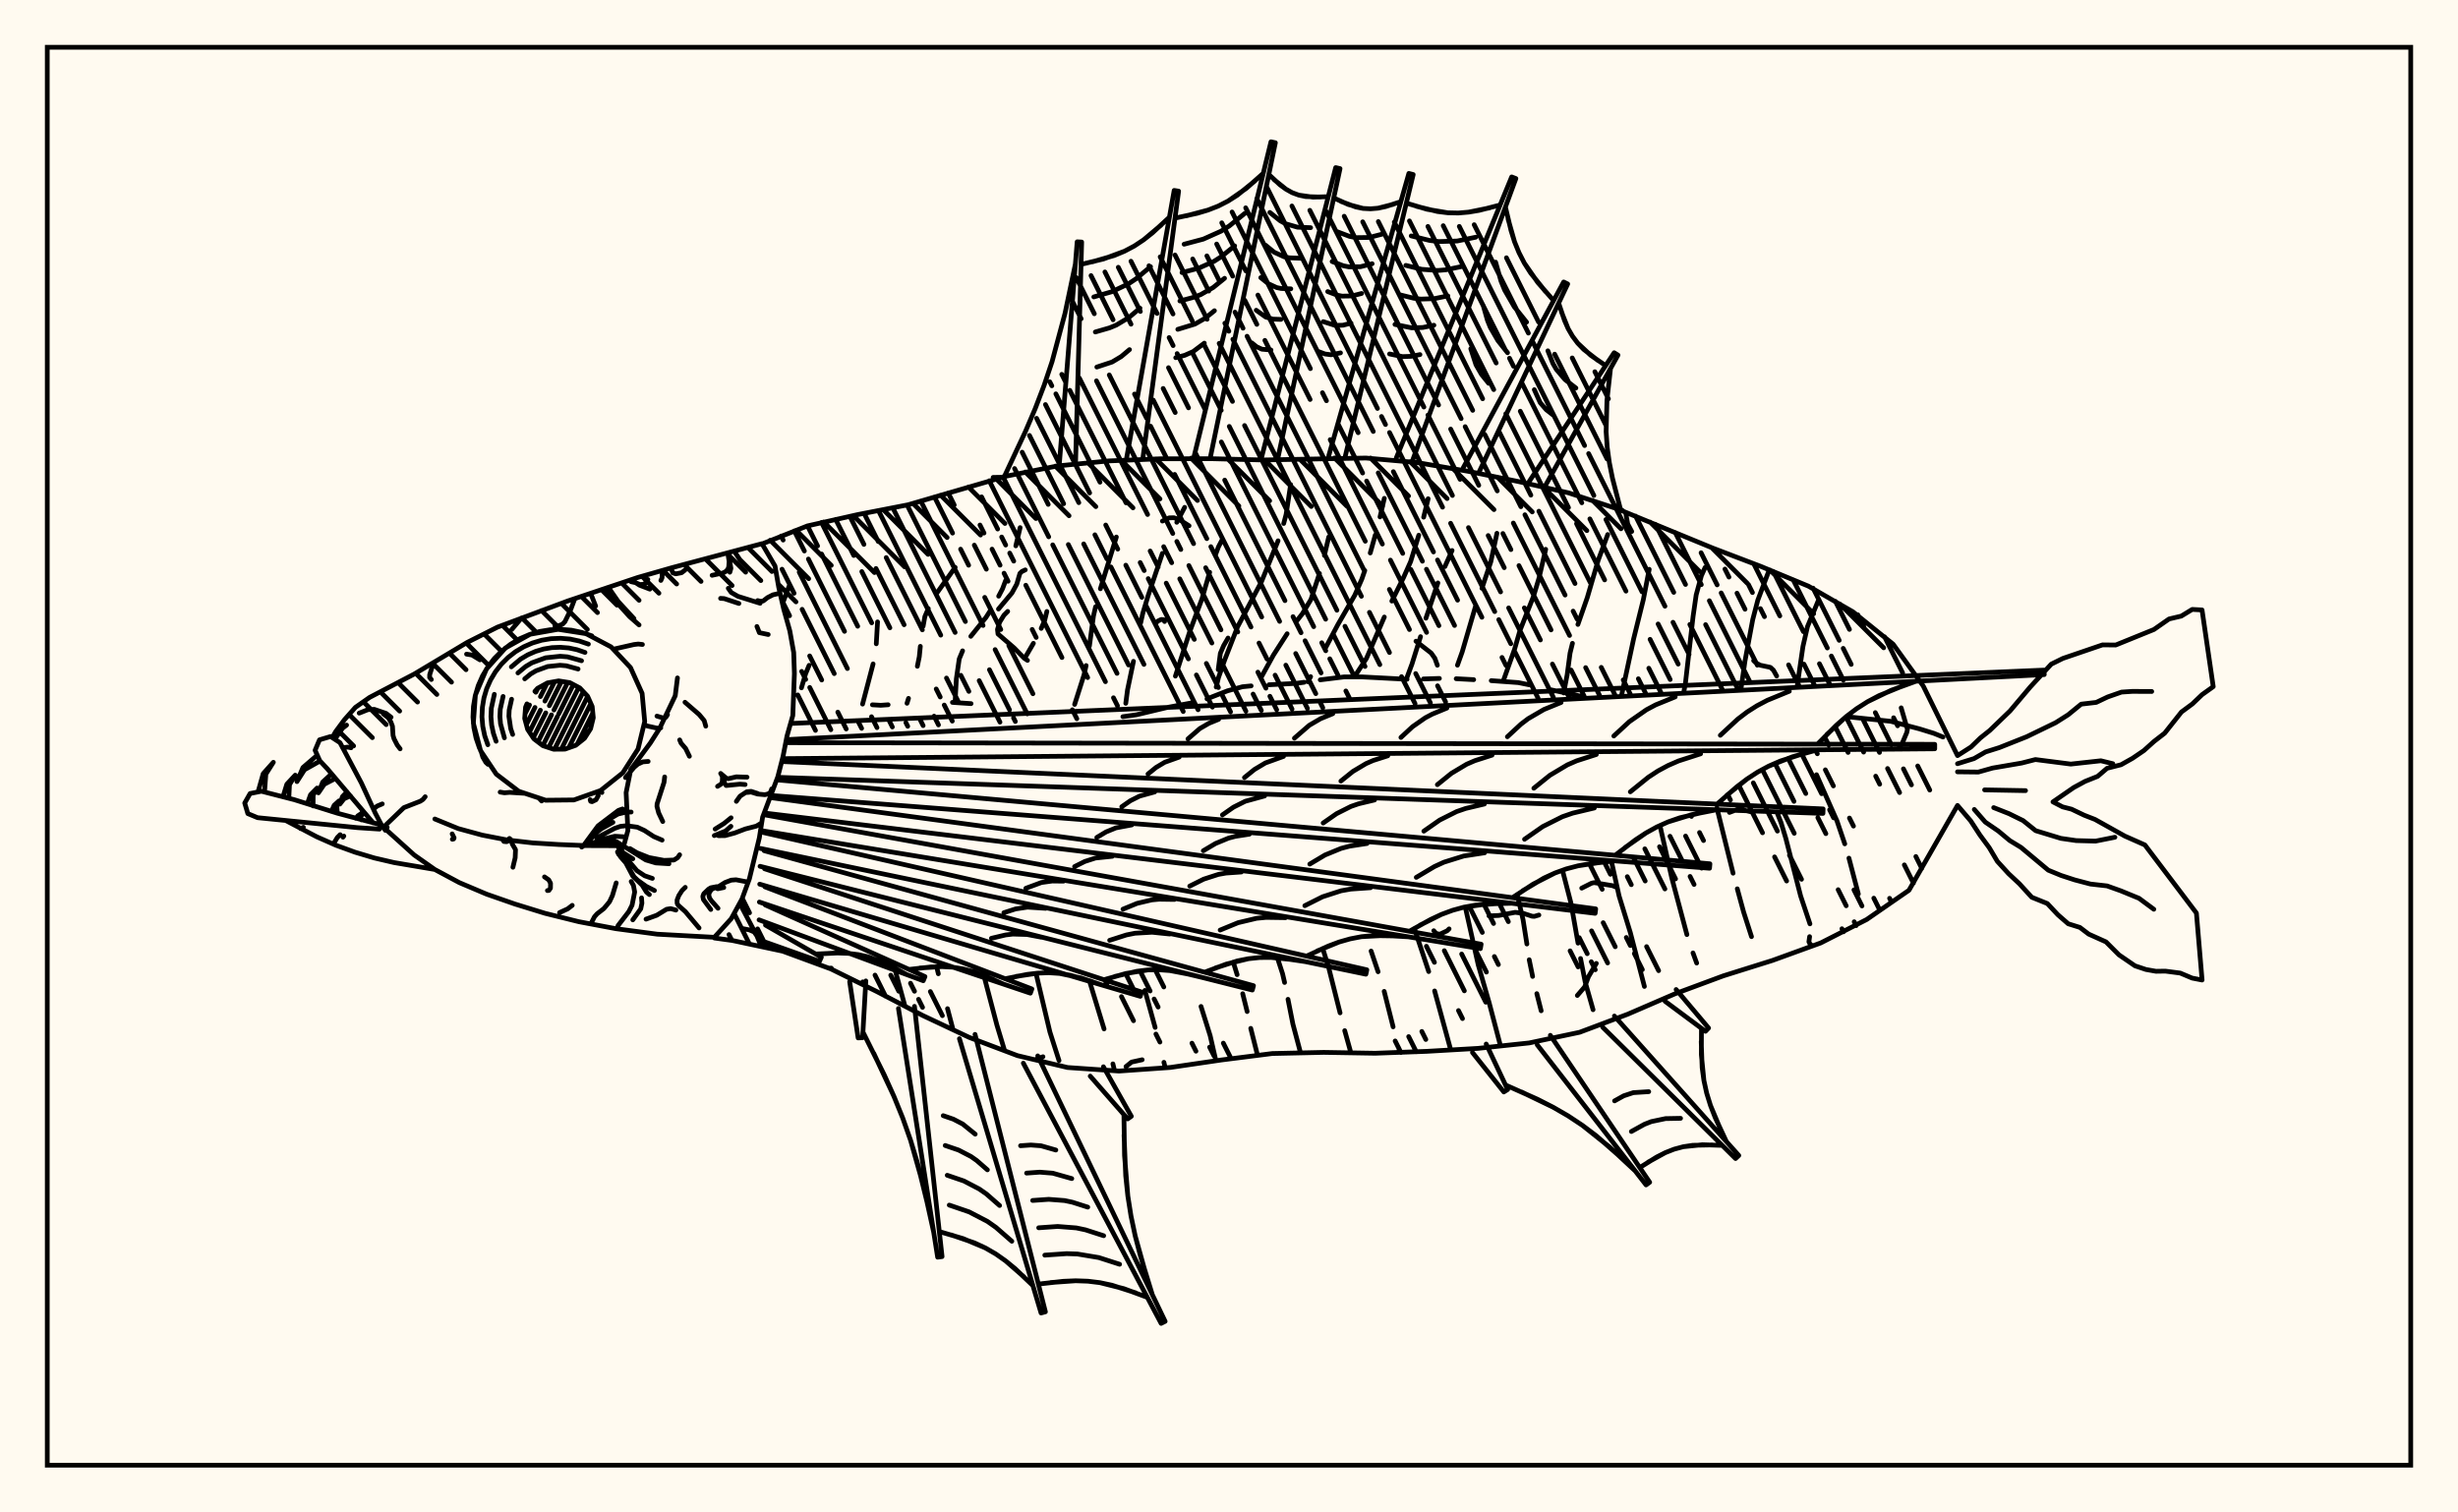 <svg xmlns="http://www.w3.org/2000/svg" width="520" height="320"><rect x="0" y="0" width="520" height="320" fill="floralwhite"/><rect x="10" y="10" width="500" height="300" stroke="black" stroke-width="1" fill="none"/><path stroke="black" stroke-width="1" fill="none" stroke-linecap="round" stroke-linejoin="round" d="
M 161.23 115.08 170.81 111.27 181.43 108.88 192.12 106.8 213.03 100.71 223.71 98.58 234.55 97.52 245.43 97.07 256.32 97.05 267.2 97.32 288.98 96.91 299.83 97.87 310.56 99.71 321.23 101.88 331.85 104.28 342.2 107.68 362.34 115.96 372.52 119.84 382.57 124.01 392.01 129.45 400.49 136.28 406.86 145.12 414.12 159.87 
M 414.12 170.41 403.85 188.36 394.9 194.55 385.19 199.5 374.96 203.21 364.57 206.47 354.36 210.26 344.36 214.58 334.17 218.41 323.51 220.66 312.69 221.81 301.81 222.44 290.93 222.84 280.04 222.66 269.16 222.9 258.35 224.27 247.58 225.85 236.72 226.61 225.85 225.86 215.26 223.35 205.07 219.5 195.22 214.86 185.56 209.82 175.79 205.01 165.58 201.25 154.92 198.98 151.13 198.46 
M 184.56 149.12 186.33 149.22 187.89 149.11 
M 201.49 148.61 205.43 148.87 
M 237.55 151.63 240.42 151.23 246.98 149.67 252.11 148.71 
M 255.34 147.86 259.69 146.16 262.85 145.3 264.68 145.12 
M 268.45 144.88 274.18 144.59 275.91 144.35 
M 279.3 143.84 284.42 143.21 288.17 143.22 297.67 143.72 
M 301.13 143.65 304.51 143.54 
M 308.06 143.6 311.77 143.8 
M 315.48 144.01 321.19 144.42 323.46 144.88 
M 328.17 145.96 334.44 147.3 
M 390.73 151.64 400 152.61 406.1 154.22 409.1 155.15 411.05 155.94 
M 156.48 191.11 160.48 198.71 
M 166.94 124.02 165.57 127.65 
M 171.17 140.77 170.43 142.55 169.55 145.53 
M 189.24 204.78 191.45 212.89 
M 185.65 131.58 185.38 136.21 
M 184.71 140.47 182.48 148.97 
M 198.15 204.55 198.51 206.03 
M 200.45 213.41 201.63 217.88 
M 202.07 120.04 198.08 125.64 
M 196.39 128.76 195.66 130.45 195.29 132.5 
M 194.7 136.75 194.48 138.95 194.07 140.97 
M 192.2 147.76 191.88 148.8 
M 208.13 206.36 210.9 216.89 212.54 222.32 
M 215.81 111.63 214.9 115.49 
M 212.74 122.84 212.09 124.57 211.27 126.14 
M 209.52 129.17 208.59 130.63 205.38 134.63 
M 203.64 137.7 202.93 139.41 202.32 143.63 202.05 148.63 
M 219.17 205.94 222.12 218.37 224.04 224.39 
M 221.47 129.37 221 131.29 220.27 132.96 
M 218.62 136.11 216.85 139.16 
M 230.46 207.48 233.57 217.7 
M 235.44 225.09 235.79 226.54 
M 236.17 113.62 232.79 124.57 
M 231.78 128.36 231.33 130.32 230.47 136.69 
M 229.77 140.81 229.33 142.79 227.34 149.04 
M 242.21 209.55 244.37 217.38 
M 246.23 224.76 246.51 225.92 
M 250.62 107.34 248.95 110.51 
M 245.91 117.08 242.88 126.07 241.76 129.77 241.32 131.75 
M 239.79 139.92 238.53 145.97 238.16 148.81 
M 254.08 212.94 256.01 219.1 257.23 224.43 
M 258.6 114.11 257.77 115.7 257.12 117.45 
M 255.91 121.07 254.28 126.7 251.64 133.79 248.66 143.05 
M 260.9 203.56 261.72 206.22 
M 262.9 210.25 263.84 214.02 
M 264.6 217.58 266.04 223.29 
M 273.04 102.51 272.08 108.85 271.57 110.76 
M 270.38 114.42 266.89 123.03 261.82 132.61 259.06 139.7 257.78 143.35 257.29 145.36 
M 270.24 202.66 271.33 206.01 271.76 207.87 
M 272.48 211.43 273.52 216.68 275.14 222.77 
M 281.1 113.61 280.18 117.52 
M 279.14 121.33 277.34 126.83 275.5 129.89 274.41 131.26 
M 272.3 134.08 269.4 138.6 266.77 143.38 
M 279.83 200.68 281.1 204.77 283.5 214.3 
M 284.48 218.06 285.79 222.76 
M 292.86 105.44 291.95 109.37 
M 290.94 113.21 289.88 117 
M 288.73 120.7 288.1 122.52 286.61 125.93 283 132.21 280.41 137.1 
M 277.27 143.16 276.67 144.24 
M 290.06 201.22 291.54 205.6 
M 292.83 209.75 294.72 217.26 
M 295.89 221.68 296.16 222.65 
M 302.13 105.52 301.18 109.42 
M 300.15 113.23 298.43 118.81 296.92 122.21 294.45 127.17 
M 292.86 130.55 289.07 139.32 286.57 143.15 
M 299.21 196.43 302.25 205.56 
M 303.5 209.66 306.91 222.14 
M 307.19 116.47 305.68 119.87 
M 304.19 123.33 301.66 130.8 
M 300.52 134.7 298.71 140.49 297.5 143.74 
M 309.98 191.89 312.73 204.16 315.02 212.09 317.44 221.3 
M 316.68 112.83 315.38 118.89 313.51 124.47 
M 312.19 128.15 309.33 137.94 308.33 140.74 
M 320.96 189.25 322.21 194.59 323.02 199.73 
M 323.51 203.06 324.23 206.59 
M 325.12 210.23 326.04 213.86 
M 327 116.22 325.59 122.28 324.43 126.14 321.56 133.39 320.42 137.34 317.99 144.16 
M 330.55 184.13 332.35 191.1 333.84 199.55 
M 334.37 202.79 335.35 207.76 337.02 213.63 
M 340.12 113.09 338.09 118.58 335.8 126.42 333.81 132.12 
M 332.66 136.11 332.15 138.19 331.54 142.77 330.8 146.61 
M 340.9 182.22 342.53 189.59 344.89 197.27 347.88 208.71 
M 348.9 120.45 347.65 126.88 345.6 135.17 343.09 146.91 
M 351.17 174.66 353.66 185.7 356.87 197.74 
M 358.16 201.62 358.94 203.76 
M 360.72 120.06 359.93 121.83 358.83 125.88 358.18 130.41 356.57 144.47 356.23 146.33 
M 363.22 170.96 366.64 184.75 
M 367.53 188.05 368.87 192.97 370.54 198.17 
M 374.29 120.57 371.87 126.98 370.8 131.08 369.16 139.84 368.31 145.79 
M 376.01 172.09 376.78 174.03 377.79 177.35 380.93 189.56 382.9 195.47 
M 384.64 127.14 382.38 132.58 381.42 136.78 380.19 145.25 
M 384.29 163.91 388.61 173.66 390.27 178.54 
M 391.15 181.56 393.14 189.15 
M 337.71 203.83 336.04 206.66 335.24 208.81 333.69 210.62 
M 241.63 224.22 239.39 224.71 238.21 225.66 
M 402.2 149.76 403.53 154.32 403.38 155 402.36 157.41 401.79 158.14 
M 325.56 193.6 324.6 193.88 324.12 193.85 322.2 193.23 320.54 193.03 317.08 193.69 315 193.78 
M 303.32 196.92 303.81 197.49 304.59 197.67 306.14 196.94 306.56 196.53 
M 234.15 207.1 233.92 207.75 234.13 208.3 
M 213.18 129.36 212.39 130.16 211.48 131.64 211.02 133.18 211.13 134.13 214.56 137.1 216.7 139.28 217.37 139.72 
M 251.55 111.24 249.44 109.91 248.33 109.54 247.33 109.57 245.91 110.25 
M 299.55 135.66 302.77 138.17 303.55 139.28 304.08 140.75 
M 176.07 205.15 175.86 204.83 175.42 204.84 
M 382.83 198.17 382.68 199.27 382.94 199.76 383.45 200.13 
M 370.43 171.76 368.12 171.22 367.33 171.34 365.87 171.89 
M 375.86 143.03 375.18 141.8 374.54 141.2 372.37 140.74 371.44 140.22 370.99 139.78 
M 220.64 223.58 218.92 224.22 
M 341.99 187.74 341.15 187.39 337.24 186.74 336.71 186.86 334.62 187.91 
M 259.8 134.99 258.87 136.59 258.17 138.23 257.72 141.68 
M 161.54 200.39 160.75 199.54 160.1 197.96 159.54 197.18 158.51 196.74 157.06 196.46 
M 216.9 120.58 216.21 120.9 215.77 121.3 215.1 123.59 214.08 125.46 211.23 128.86 
M 345.2 112.45 344.35 110.86 343.9 108.37 
M 244.46 131.9 244.94 131.41 245.67 131.06 246.2 131.12 246.37 131.5 
M 210.1 101.01 211.81 100.98 
M 224.1 98.25 227.88 51.16 228.83 51.21 227.53 98.15 
M 238.33 96.98 248.4 40.29 249.34 40.44 241.75 97.16 
M 252.6 96.61 268.88 30 269.81 30.2 256 97.04 
M 266.85 96.95 282.57 35.46 283.49 35.67 270.25 97.37 
M 281.1 96.44 298.05 36.69 298.97 36.93 284.51 96.89 
M 295.39 96.88 319.8 37.43 320.69 37.77 298.72 97.73 
M 309.52 99.03 330.8 59.66 331.65 60.08 312.79 100.12 
M 323.54 101.82 341.48 74.63 342.29 75.13 326.73 103.11 
M 341.9 107.09 343.31 108.06 
M 212.47 100.83 216.92 91.33 219 86.46 220.89 81.52 222.57 76.51 225.31 66.28 227.5 55.87 
M 228.7 55.94 233.43 54.8 237.89 53.15 239.97 52.05 241.94 50.74 243.81 49.26 247.39 45.96 
M 248.58 46.15 253.28 45.13 255.55 44.45 257.73 43.6 259.8 42.54 263.66 39.85 267.26 36.66 
M 268.42 36.92 270.79 39.11 272.04 40.02 273.36 40.76 274.76 41.28 277.78 41.71 281 41.61 
M 282.16 41.88 285.25 43.27 288.36 44.1 289.94 44.18 291.53 44.05 293.13 43.71 296.35 42.67 
M 297.51 42.97 301.9 44.28 306.29 45.02 308.5 45.07 310.71 44.88 312.92 44.51 317.36 43.37 
M 318.48 43.81 319.66 48.76 320.41 51.16 321.35 53.46 322.48 55.66 325.32 59.76 328.67 63.59 
M 329.74 64.13 330.98 67.8 331.74 69.53 332.67 71.13 333.77 72.6 336.5 75.15 339.68 77.35 
M 340.71 77.97 339.96 84.67 339.78 91.33 340.01 94.63 340.47 97.92 341.13 101.2 342.81 107.72 
M 231.08 55.4 235.71 54.06 237.89 53.15 239.97 52.05 241.94 50.74 245.62 47.64 
M 231.4 62.82 235.22 61.72 238.73 60.05 240.36 58.97 243.4 56.42 
M 231.72 70.24 234.73 69.37 236.15 68.78 238.78 67.21 241.17 65.2 
M 232.04 77.66 235.28 76.59 237.2 75.44 238.95 73.97 
M 250.95 45.67 255.55 44.45 257.73 43.6 259.8 42.54 261.77 41.29 265.47 38.29 
M 250.5 51.67 254.57 50.59 258.32 48.91 260.07 47.8 263.34 45.15 
M 250.06 57.67 253.59 56.74 256.85 55.28 258.36 54.31 261.2 52.02 
M 249.61 63.68 252.61 62.88 254.02 62.33 256.65 60.83 259.06 58.88 
M 249.17 69.68 252.79 68.57 254.95 67.34 256.92 65.74 
M 248.73 75.68 250.64 75.17 252.42 74.38 254.78 72.6 
M 269.59 38.05 272.04 40.02 273.36 40.76 274.76 41.28 276.23 41.59 279.37 41.69 
M 268.64 44.95 270.8 46.69 271.96 47.34 274.5 48.07 277.27 48.17 
M 267.68 51.84 269.55 53.36 271.64 54.32 272.77 54.55 275.18 54.64 
M 266.72 58.74 268.31 60.02 270.08 60.84 271.04 61.04 273.08 61.11 
M 265.76 65.64 267.77 67.08 269.3 67.52 270.98 67.58 
M 264.81 72.53 265.83 73.36 266.96 73.88 268.88 74.05 
M 283.7 42.62 286.8 43.78 288.36 44.1 289.94 44.18 291.53 44.05 294.74 43.23 
M 282.76 48.97 285.5 50.01 286.88 50.28 289.68 50.24 292.51 49.51 
M 281.82 55.33 284.19 56.23 285.39 56.47 287.82 56.43 290.28 55.8 
M 280.88 61.69 282.89 62.45 283.91 62.65 285.97 62.62 288.05 62.09 
M 279.94 68.05 282.42 68.84 284.11 68.81 285.82 68.37 
M 278.99 74.4 280.29 74.89 281.59 75.06 283.59 74.66 
M 299.7 43.66 304.09 44.75 306.29 45.02 308.5 45.07 310.71 44.88 315.14 43.98 
M 298.55 49.91 302.43 50.87 304.38 51.11 308.28 50.99 312.19 50.19 
M 297.41 56.15 300.77 56.98 304.15 57.23 305.85 57.09 309.24 56.39 
M 296.26 62.4 299.11 63.1 300.55 63.28 303.42 63.19 306.3 62.6 
M 295.11 68.64 298.63 69.36 300.98 69.29 303.35 68.81 
M 293.97 74.89 296.71 75.45 298.55 75.39 300.4 75.02 
M 319.03 46.3 320.41 51.16 321.35 53.46 322.48 55.66 323.81 57.75 326.96 61.69 
M 316.4 55.46 317.54 59.47 318.31 61.37 320.35 64.91 322.95 68.16 
M 313.78 64.62 314.68 67.78 315.28 69.27 316.89 72.06 318.93 74.63 
M 311.15 73.78 312.25 77.18 313.42 79.22 314.92 81.09 
M 330.33 65.99 331.74 69.53 332.67 71.13 333.77 72.6 335.05 73.93 338.06 76.27 
M 327.46 74.22 328.54 76.93 329.25 78.16 331.08 80.31 333.39 82.1 
M 324.59 82.45 325.83 85.19 327.11 86.68 328.71 87.93 
M 167.24 153.07 432.43 141.78 432.47 142.73 166.34 156.49 
M 166.22 157.14 409.3 157.48 409.3 158.43 165.53 160.51 
M 165.38 161.12 385.69 171.15 385.65 172.1 164.51 164.46 
M 164.31 165 361.74 182.76 361.66 183.7 163.08 168.3 
M 162.91 168.74 337.58 192.3 337.46 193.24 161.66 172.01 
M 161.53 172.36 313.34 199.77 313.18 200.71 160.94 175.72 
M 161.59 176.17 289.16 205.19 288.96 206.12 160.87 179.51 
M 161.66 179.99 265.18 208.55 264.93 209.47 160.79 183.29 
M 161.74 183.81 241.51 209.89 241.23 210.8 160.72 187.07 
M 161.81 187.63 218.3 209.24 217.98 210.13 160.65 190.85 
M 161.88 191.46 195.68 206.62 195.32 207.5 160.58 194.62 
M 161.94 195.73 173.76 202.53 173.36 203.39 160.51 198.83 
M 405.36 144.13 400.06 146.06 395.08 148.47 392.76 149.95 390.56 151.62 388.47 153.46 384.49 157.45 
M 384.49 158.65 379.19 160.12 374.16 162.1 371.8 163.38 369.55 164.85 367.39 166.5 363.25 170.13 
M 363.2 171.32 357.93 172.35 352.88 173.9 350.49 174.97 348.2 176.24 345.98 177.7 341.7 180.95 
M 341.6 182.15 336.38 182.73 333.83 183.19 331.35 183.84 328.95 184.71 324.36 187.05 319.96 189.92 
M 319.81 191.11 314.68 191.25 309.7 191.94 307.29 192.6 304.94 193.47 302.65 194.54 298.16 197.03 
M 297.96 198.21 292.94 197.92 288.03 198.18 285.64 198.64 283.28 199.31 280.97 200.18 276.41 202.29 
M 276.15 203.46 271.28 202.74 268.87 202.57 266.48 202.59 264.11 202.84 259.44 203.98 254.83 205.7 
M 254.52 206.85 249.83 205.73 247.49 205.35 245.16 205.18 242.82 205.22 238.17 205.97 233.54 207.29 
M 233.18 208.43 228.7 206.91 224.18 205.96 221.9 205.81 219.6 205.89 217.3 206.16 212.65 207.08 
M 212.25 208.2 208 206.31 203.67 204.98 201.45 204.63 199.2 204.51 196.92 204.59 192.3 205.11 
M 191.84 206.21 187.83 204.05 183.69 202.45 181.55 201.97 179.36 201.7 177.13 201.63 172.58 201.85 
M 402.69 145.06 397.51 147.18 395.08 148.47 392.76 149.95 390.56 151.62 386.46 155.42 
M 378.54 146.25 373.89 148.16 371.69 149.32 369.6 150.65 367.63 152.15 363.94 155.57 
M 354.4 147.44 350.26 149.13 348.31 150.17 344.69 152.69 341.41 155.72 
M 330.25 148.63 326.63 150.11 323.3 152.05 321.76 153.22 318.89 155.88 
M 306.1 149.81 303 151.09 301.54 151.86 298.83 153.75 296.37 156.03 
M 281.96 151 279.37 152.06 276.99 153.45 273.84 156.18 
M 257.81 152.19 255.74 153.04 253.84 154.14 251.32 156.33 
M 381.82 159.35 376.63 161.02 374.16 162.1 371.8 163.38 369.55 164.85 365.3 168.28 
M 359.77 159.49 355.09 161 352.87 161.97 350.75 163.11 348.72 164.44 344.9 167.53 
M 337.71 159.63 333.55 160.97 331.58 161.83 327.89 164.03 324.49 166.77 
M 315.65 159.77 312.01 160.94 310.28 161.69 307.05 163.62 304.08 166.02 
M 293.59 159.91 290.47 160.91 288.99 161.56 286.22 163.21 283.67 165.26 
M 271.53 160.04 267.7 161.42 265.39 162.8 263.27 164.51 
M 249.47 160.18 246.4 161.28 244.56 162.38 242.86 163.76 
M 360.55 171.8 355.36 173.03 352.88 173.9 350.49 174.97 348.2 176.24 343.83 179.29 
M 337.29 170.95 332.71 172.04 330.52 172.8 326.38 174.88 322.52 177.57 
M 314.04 170.11 310.07 171.05 308.16 171.71 304.57 173.51 301.22 175.85 
M 290.79 169.26 287.42 170.06 285.8 170.62 282.76 172.15 279.92 174.13 
M 267.53 168.41 263.44 169.53 260.95 170.78 258.61 172.41 
M 244.28 167.56 241.08 168.44 239.13 169.42 237.31 170.69 
M 338.98 182.4 333.83 183.19 331.35 183.84 328.95 184.71 326.62 185.78 322.15 188.45 
M 314.09 180.43 309.67 181.11 305.47 182.42 303.47 183.34 299.62 185.63 
M 289.21 178.46 285.5 179.03 283.72 179.5 280.31 180.9 277.09 182.82 
M 264.32 176.49 261.34 176.95 259.9 177.33 257.16 178.46 254.56 180 
M 239.44 174.53 236.08 175.16 234 176.01 232.03 177.19 
M 317.24 191.14 312.16 191.5 309.7 191.94 307.29 192.6 304.94 193.47 300.39 195.75 
M 289.93 187.82 285.75 188.11 283.71 188.47 279.79 189.74 276.04 191.62 
M 262.63 184.49 259.34 184.72 257.73 185.01 254.64 186.01 251.69 187.48 
M 235.33 181.17 231.75 181.54 229.49 182.27 227.33 183.35 
M 295.44 198.03 290.47 197.95 288.03 198.18 285.64 198.64 283.28 199.31 278.68 201.19 
M 271.95 194.16 267.85 194.1 265.84 194.29 261.92 195.22 258.13 196.78 
M 248.47 190.3 245.23 190.25 243.65 190.4 240.56 191.13 237.57 192.36 
M 224.98 186.43 222.62 186.4 220.32 186.72 217.02 187.94 
M 273.71 203.06 268.87 202.57 266.48 202.59 264.11 202.84 261.76 203.31 257.13 204.8 
M 247.47 197.62 243.75 197.24 240.1 197.45 238.3 197.81 234.75 198.95 
M 221.22 192.18 217.36 191.93 214.85 192.31 212.37 193.11 
M 252.18 206.25 247.49 205.35 245.16 205.18 242.82 205.22 240.5 205.5 235.85 206.59 
M 220.34 198.3 217.3 197.72 214.27 197.63 212.75 197.81 209.74 198.52 
M 230.94 207.63 226.45 206.34 224.18 205.96 221.9 205.81 219.6 205.89 214.98 206.58 
M 210.13 207.22 205.85 205.55 203.67 204.98 201.45 204.63 199.2 204.51 194.61 204.81 
M 233.43 225.7 239.34 236.18 238.57 236.73 230.64 227.68 
M 219.54 223.4 246.49 279.57 245.64 280 216.49 224.94 
M 206.27 218.85 221.16 277.55 220.24 277.8 202.97 219.76 
M 193.46 212.92 199.3 265.87 198.36 265.99 190.07 213.37 
M 183.17 207.54 182.49 219.55 181.54 219.6 179.75 207.7 
M 237.77 235.83 237.9 244.49 238.6 253.06 239.27 257.3 240.16 261.5 241.25 265.67 243.79 273.95 
M 242.72 274.49 237.75 272.65 232.7 271.38 230.14 271.07 227.55 270.98 224.94 271.09 219.67 271.68 
M 218.51 272 214.73 268.4 212.74 266.77 210.65 265.3 208.45 264.03 203.73 262.05 198.72 260.57 
M 197.53 260.73 195.36 250.91 192.64 241.27 190.98 236.56 189.1 231.93 187.04 227.36 182.56 218.35 
M 237.8 240.16 238.15 248.79 238.6 253.06 239.27 257.3 240.16 261.5 242.48 269.82 
M 240.24 273.53 235.24 271.92 232.7 271.38 230.14 271.07 227.55 270.98 222.31 271.35 
M 236.86 267.49 232.45 266.07 227.94 265.32 225.66 265.24 221.03 265.56 
M 233.49 261.45 229.65 260.21 227.71 259.8 223.76 259.49 219.74 259.77 
M 230.12 255.4 226.86 254.36 225.22 254.01 221.87 253.75 218.46 253.99 
M 226.74 249.36 222.72 248.22 219.97 248 217.18 248.2 
M 223.37 243.32 220.23 242.42 218.08 242.26 215.9 242.41 
M 216.64 270.17 212.74 266.77 210.65 265.3 208.45 264.03 206.14 262.96 201.24 261.28 
M 214.06 262.62 210.7 259.69 208.91 258.43 205.03 256.41 200.82 254.97 
M 211.47 255.06 208.67 252.61 207.16 251.56 203.92 249.87 200.39 248.66 
M 208.89 247.51 206.63 245.54 205.42 244.69 202.8 243.33 199.96 242.36 
M 206.31 239.96 203.67 237.82 201.69 236.79 199.54 236.05 
M 196.48 255.81 194.09 246.06 192.64 241.27 190.98 236.56 189.1 231.93 184.84 222.84 
M 354.59 209.36 361.46 217.51 360.8 218.2 352.25 211.85 
M 341.53 214.97 367.85 244.47 367.16 245.12 339.06 217.33 
M 327.98 219.05 349 250.14 348.23 250.7 325.21 221.06 
M 314.41 220.89 318.95 230.52 318.14 231.03 311.51 222.69 
M 359.95 217.56 359.93 223.15 360.47 228.61 361.05 231.27 361.86 233.89 362.86 236.46 365.22 241.52 
M 364.35 242.34 360.16 242.2 356.11 242.62 354.17 243.14 352.29 243.88 350.46 244.81 346.9 247.03 
M 345.93 247.74 340.51 242.68 334.77 238.1 331.72 236.08 328.55 234.25 325.27 232.58 318.5 229.56 
M 359.9 220.37 360.1 225.9 360.47 228.61 361.05 231.27 361.86 233.89 364 239 
M 362.25 242.24 358.11 242.32 356.11 242.62 354.17 243.14 352.29 243.88 348.67 245.88 
M 355.53 236.61 352.35 236.67 349.34 237.3 347.89 237.87 345.12 239.4 
M 348.8 230.97 345.53 231.18 343.5 231.85 341.57 232.92 
M 343.24 245.17 337.7 240.31 334.77 238.1 331.72 236.08 328.55 234.25 321.9 231.04 
M 414.12 159.87 416.97 158.05 418.96 156.13 420.93 154.56 425.23 150.42 429.49 145.37 433.95 140.52 436.42 139.3 444.8 136.44 447.59 136.47 455.67 133.19 458.87 130.96 461.46 130.35 463.77 128.94 465.85 129.05 468.22 145.28 465.87 146.96 463.81 148.93 461.5 150.64 457.94 155.13 455.67 156.89 453.55 158.8 451.16 160.43 448.72 161.8 445.76 162.55 443.76 164.26 441.11 165.32 438.7 166.63 434.31 169.66 436.36 170.72 438.24 171.2 440.92 172.48 443.2 173.37 449.53 176.9 453.76 178.77 464.66 193.18 465.86 207.35 463.75 206.94 461.24 205.88 458.09 205.47 456.1 205.5 453.97 205.12 451.67 204.35 448.27 202.02 445.53 199.28 441.86 197.63 440.01 196.22 437.54 195.45 435.34 193.53 433.13 191.17 429.83 189.84 427.21 186.98 424.92 184.84 422.54 182.23 420.82 179.33 418.86 176.67 416.91 173.68 414.12 170.41 
M 414.12 161.58 417.61 160.5 420.06 159.09 422.98 158.17 428.77 155.87 434.89 152.9 437.54 151.22 440.28 148.98 443.47 148.61 445.88 147.46 448.82 146.43 451.12 146.28 455.21 146.3 
M 414.12 163.3 418.52 163.35 421.54 162.5 427.71 161.44 430.6 160.7 438.08 161.66 444.45 160.96 446.98 161.58 
M 419.85 167.12 428.51 167.28 
M 421.77 170.87 425.03 172.16 428 173.62 430.65 175.75 435.99 177.38 439.22 177.85 443.32 177.96 447.42 177.14 
M 417.67 171.26 419.99 173.93 422.76 175.83 425.17 177.84 427.55 179.29 433.32 184.11 436.04 185.23 438.89 186.16 442.24 187.04 445.76 187.44 448.67 188.48 452.52 190.06 455.65 192.38 
M 70.29 156.06 70.99 154.82 72.86 152.29 75.19 149.66 78.2 147.55 87.66 142.6 98.8 135.94 105.24 132.69 120.14 127.14 134.89 122.19 142.12 120.12 161.2 115.03 163.95 119.74 164.75 124.29 165.8 128.88 167.09 133.49 167.91 138.05 168.06 142.52 167.72 151.39 166.5 155.7 165.65 160.05 164.54 164.37 161.33 172.9 160.64 177.27 158.54 185.93 156.98 190.19 154.7 194.37 151.13 198.31 139.03 197.65 130.25 196.48 122.46 195.01 115.32 193.24 108.93 191.27 102.96 189.19 97.17 186.74 91.98 183.96 87.63 180.9 80.76 174.7 
M 143.32 143.43 142.85 147.2 139.56 154.09 137.59 157.19 133.44 162.82 132.46 167.69 132.83 175.72 131.96 178.94 123.98 178.91 118.2 178.68 112.7 178.34 107.25 177.71 102.01 176.69 96.95 175.31 91.99 173.28 
M 78.95 174.11 69.27 162.68 67.65 160.95 66.66 158.74 67.59 156.53 69.94 155.83 71.93 157.13 76.44 165.64 79.38 172.01 80.78 174.68 
M 80.29 175.42 75.63 175.11 54.49 173 52.43 172.14 51.77 169.9 52.91 167.89 55.31 167.41 62.23 169.19 71.39 172.06 80.47 174.48 
M 101.66 158.81 100.14 153.02 100.57 147.05 102.92 141.54 106.93 137.09 112.17 134.19 118.07 133.15 123.98 134.07 129.28 136.87 133.38 141.23 135.84 146.69 136.39 152.66 134.98 158.48 131.75 163.52 127.07 167.25 121.42 169.25 115.43 169.31 109.75 167.42 104.99 163.79 101.66 158.81 
M 101.44 158.3 100.71 156.16 100.25 153.96 100.06 151.71 100.16 149.46 100.53 147.23 101.17 145.07 102.08 143.01 103.23 141.07 104.61 139.29 106.21 137.7 107.99 136.32 109.92 135.16 111.99 134.26 114.15 133.61 116.37 133.24 118.63 133.15 120.87 133.33 123.08 133.8 125.21 134.53 
M 103.2 157.57 102.54 155.66 102.13 153.68 101.96 151.67 102.05 149.65 102.38 147.66 102.95 145.73 103.77 143.88 104.8 142.15 106.04 140.55 107.47 139.12 109.06 137.88 110.79 136.85 112.64 136.04 114.58 135.46 116.57 135.13 118.59 135.05 120.6 135.21 122.57 135.63 124.48 136.28 
M 104.95 156.84 104.38 155.16 104.01 153.41 103.86 151.63 103.94 149.85 104.58 146.9 
M 108.18 141.09 110.13 139.45 111.66 138.54 113.3 137.82 115.01 137.31 116.76 137.02 118.55 136.95 120.32 137.09 122.07 137.46 123.76 138.04 
M 106.71 156.11 105.89 153.14 105.76 151.59 105.83 150.05 106.43 147.35 
M 109.57 142.38 111.2 141.02 112.53 140.23 115.43 139.17 118.51 138.85 120.05 138.97 123.03 139.8 
M 108.46 155.39 108.04 154.15 107.66 151.55 107.72 150.24 108.23 147.94 
M 111.01 143.63 112.27 142.59 113.4 141.92 115.86 141.02 118.47 140.75 119.78 140.86 122.3 141.55 
M 111.62 154.32 111 152.01 111.18 149.62 111.48 148.92 
M 113.16 146.27 113.72 145.64 115.82 144.48 118.18 144.06 120.54 144.43 122.66 145.55 124.3 147.29 125.28 149.48 125.51 151.86 124.94 154.19 123.65 156.21 121.78 157.7 119.52 158.5 117.12 158.52 114.85 157.77 112.95 156.32 111.62 154.32 
M 113.8 145.6 113.36 146.46 
M 112.02 149.16 111.07 151.04 
M 115.77 144.5 114.33 147.38 
M 113.18 149.68 111.35 153.33 
M 117.34 144.21 115.28 148.33 
M 114.32 150.26 112 154.9 
M 118.79 144.16 116.22 149.31 
M 115.46 150.83 112.81 156.12 
M 120.11 144.36 117.19 150.22 
M 116.67 151.25 113.81 156.97 
M 121.3 144.83 118.19 151.06 
M 117.93 151.59 114.84 157.76 
M 122.43 145.43 119.19 151.91 
M 119.18 151.92 116.06 158.17 
M 123.4 146.34 117.31 158.52 
M 124.32 147.35 118.74 158.51 
M 125 148.84 120.31 158.22 
M 125.41 150.87 122.14 157.41 
M 71.34 154.35 74.81 157.82 
M 73.86 151.17 78.77 156.07 
M 76.87 148.48 81.7 153.31 
M 80.48 146.38 84.55 150.45 
M 84.22 144.43 88.33 148.54 
M 87.93 142.44 92.42 146.93 
M 91.52 140.33 95.52 144.33 
M 95.08 138.19 98.59 141.7 
M 98.63 136.04 103.44 140.85 
M 102.41 134.12 106.2 137.91 
M 106.28 132.29 109.6 135.61 
M 110.41 130.72 113.62 133.93 
M 114.57 129.18 117.9 132.51 
M 118.74 127.65 124.26 133.17 
M 122.98 126.19 126.4 129.61 
M 127.24 124.75 130.53 128.04 
M 131.51 123.32 135.2 127.01 
M 135.82 121.93 139.4 125.51 
M 140.25 120.66 143.15 123.56 
M 144.75 119.46 148.31 123.02 
M 149.29 118.3 154.88 123.89 
M 153.72 117.03 157.75 121.06 
M 158.21 115.82 163.31 120.92 
M 124.98 195.48 125.77 193.96 126.32 193.34 127.75 192.23 128.94 190.8 129.56 189.48 130.36 186.8 
M 135.2 132.22 133.21 130.48 131.22 128.29 128.39 124.36 
M 140.21 173.82 139.34 171.98 138.98 170.62 139.01 170.07 140.48 165.52 140.61 164.38 
M 154.63 174.83 153.5 175.82 151.11 176.79 
M 91.25 143.77 90.89 143.34 90.9 142.75 91.54 140.76 91.91 140.09 
M 133.87 194.62 135.55 192.29 135.8 191.09 135.72 189.97 
M 142.99 192.55 141.87 192.24 141.01 192.38 138.93 193.65 136.67 194.47 
M 84.65 158.44 84.03 157.62 83.35 156.29 83.15 155.6 83.03 153.67 82.7 152.78 82.16 151.88 81.08 151.03 
M 133.52 171.81 132.49 171.81 130.72 172.24 127.89 173.92 126.88 174.65 126.03 175.53 123.74 178.66 
M 130.59 196.52 130.73 195.86 133.02 192.88 133.72 191.51 134.27 188.73 134.01 187.34 133.53 186.5 
M 137.48 124.65 135.29 123.81 134.49 123.29 133.49 123.07 
M 144.91 148.58 147.89 151.16 148.97 152.45 149.31 153.64 
M 151.9 192.17 150.5 190.58 150.12 190.03 149.95 189.42 150.04 188.89 150.5 188.19 151.58 187.65 
M 140.07 177.75 138.3 176.99 136.35 175.72 134.82 175.01 132.56 174.7 131.24 174.84 130.02 175.27 126.22 177.29 
M 108.26 133.19 110.34 130.75 
M 163.26 166.91 162.98 167.67 162.49 167.98 161.81 168.14 160.26 168 158.89 167.58 158.03 167.67 
M 161.14 174.11 159.99 174.79 157.67 175.39 155.43 176.24 153.37 176.8 151.98 176.81 
M 133.88 181.7 131.76 180.37 131.14 178.99 130.51 178.38 129.68 178.2 128.51 178.66 127.9 178.7 
M 118.37 193.09 120.09 192.3 121.06 191.55 
M 158.28 186.63 155.71 186.14 154.68 186.22 153.38 186.72 151.79 187.72 
M 154.4 121.07 154.63 120.25 154.05 116.94 
M 82.73 151.75 81.67 150.93 79.18 150.08 77.85 150.14 75.99 150.88 
M 143.79 156.55 144.08 157.24 145.05 158.36 145.85 160.01 
M 165.03 125.51 163.52 125.85 162.37 126.44 161.46 127.15 160.93 127.23 160.28 127.07 
M 150.37 192.43 148.81 190.32 148.68 189.65 148.89 189.09 149.91 188.11 150.38 187.83 151.64 187.59 
M 73.32 153.41 72.46 154.08 70.83 156.41 
M 129.84 177.49 127.34 178.24 125.47 178.41 124.14 178.77 
M 129.67 173.99 127.27 175.32 126.31 176.06 123.9 178.68 123.06 179.22 
M 114.59 169.47 113.99 168.83 
M 111.06 167.85 107.8 167.65 106.72 167.74 105.81 167.59 
M 98.7 138.4 99.86 138.59 101.54 139.61 
M 128.02 125.4 127.46 124.67 
M 81.12 175.03 85.44 170.88 88.92 169.52 89.49 169.14 89.95 168.57 
M 134.12 130.88 130.79 127.27 128.69 124.26 
M 127.15 167.18 127.34 167.68 
M 162.52 134.25 160.65 133.86 160.13 132.55 
M 79.01 171.19 79.8 170.54 80.87 170.09 
M 140.12 120.69 140.06 122.25 139.81 122.81 
M 136.25 153.25 136.92 153.6 138.99 154.06 139.79 154 
M 151.8 166.37 152.56 165.9 152.8 165.41 152.84 164.33 152.54 163.76 
M 138.01 185.85 136.38 185.29 134.74 184.21 133.38 182.6 131.33 180.76 131.07 180.28 130.78 178.99 130.34 178.51 
M 141.21 151.21 140.87 151.75 140.4 151.94 138.98 151.51 
M 154.66 173.02 153.19 174.21 151.29 175.41 
M 135.91 136.36 135.03 136.26 134.11 136.37 129.74 137.36 
M 153.12 187.78 151.84 188.04 151.52 187.89 151.64 187.65 
M 95.66 176.43 96.07 177.27 95.97 177.5 95.69 177.57 
M 126.32 167.51 126.57 168.33 126.09 169.21 125.25 169.62 124.95 169.54 124.85 169.19 
M 126.01 128.23 124.95 125.52 
M 137.38 189.27 136.75 188.73 135.85 187.28 133.88 185.38 132.39 182.56 131.22 181.22 
M 138.45 188.41 136.72 187.54 134.89 186.23 134.14 185.51 132.04 181.95 130.88 180.76 130.63 180.24 
M 141.52 182.75 138.75 182.58 136.63 181.95 130.4 178.07 
M 142.05 120.46 142.34 121.21 142.97 121.41 144.18 121.18 144.9 120.63 
M 156.32 127.68 153.2 126.65 152.44 126.6 
M 131.7 171.15 130.83 171.46 126.52 174.73 123.53 178.79 
M 117.4 132.46 118.3 132.35 118.99 132.07 119.5 131.55 120.66 129.18 121.61 126.65 
M 160.81 127.64 156.11 126.17 154.69 125.35 154.07 124.47 
M 150.65 121.72 152.97 121.22 153.55 120.91 153.98 120.44 154.17 119.92 154.25 118.78 153.96 116.97 
M 101.79 159 102.14 160.18 102.78 161.29 103.24 161.72 
M 115.19 185.53 116.08 186.15 116.47 186.87 116.45 187.92 116.12 188.39 115.81 188.42 
M 108.51 183.49 108.99 181.48 109.06 179.76 108.39 178.62 108.07 177.64 107.78 177.39 
M 132.32 164.52 134.15 162.34 134.94 161.67 136 161.19 137.12 161.1 
M 74.27 158.21 73.55 158.07 72.48 158.21 
M 158.04 164.43 155.76 164.36 154.1 164.75 153.71 164.7 152.46 163.64 
M 106.39 177.71 106.59 178.03 107.19 178.09 107.65 177.86 107.57 177.55 
M 160.96 122.84 156.51 118.39 155.31 116.6 
M 160.28 167.88 158.9 167.43 157.98 167.52 156.56 168.45 155.78 169.55 
M 132.23 177.06 130.08 176.93 128.36 177.35 124.26 178.73 
M 137.06 122.6 136.73 123.28 136.07 123.65 135.35 123.66 134.3 123.21 
M 143.78 180.85 143.36 181.47 142.58 181.96 140.48 182.04 137.3 181.44 134.74 180.42 133.27 179.54 
M 157.63 165.99 156.52 165.91 153.62 166.2 153.33 165.79 152.95 164.3 
M 147.89 196.33 145 192.89 143.45 191.5 143.25 191.13 143.24 190.42 143.61 189.47 144.29 188.41 144.97 187.74 
M 80.67 174.46 81.52 175.68 
M 76.69 171.5 76.44 172.52 77.13 172.02 
M 73.41 167.53 72.45 168.53 71.9 170.13 72.78 169 74.15 168.39 
M 70.14 163.74 68.27 165.46 67.36 167.75 68.6 165.93 70.95 164.71 
M 67.12 159.78 64.09 162.39 62.82 165.37 64.42 162.86 67.71 161.01 
M 80.41 174.8 81.91 175.06 
M 75.3 173.15 75.69 172.62 76.35 172.18 76.25 172.72 76.48 173.48 
M 70.11 171.68 70.69 170.39 71.72 169.45 71.25 170.48 71.36 172.05 
M 65.01 170.07 65.69 168.15 67.09 166.73 66.25 168.25 66.23 170.52 
M 59.87 168.55 60.68 165.92 62.46 164 61.24 166.02 61.1 168.88 
M 54.59 167.55 55.68 163.69 57.83 161.28 56.24 163.79 55.96 167.58 
M 60.51 173.63 67.02 177.05 71.08 178.84 75.12 180.31 79.2 181.53 83.37 182.5 91.98 183.96 
M 72.56 177.13 72.74 176.89 
M 70.52 178.59 71.36 177.2 71.96 176.6 
M 63.57 175.31 64.18 175.04 
M 164.63 123.58 168.39 127.34 
M 162.94 114.3 171.08 122.44 
M 168.43 112.19 175.86 119.62 
M 174.27 110.43 184.99 121.14 
M 180.52 109.08 191.38 119.94 
M 186.89 107.85 196.34 117.29 
M 193.14 106.5 200.37 113.73 
M 199 104.76 207.44 113.2 
M 204.87 103.03 212.6 110.76 
M 210.74 101.29 219.15 109.71 
M 216.91 99.87 226.16 109.12 
M 223.27 98.62 231.83 107.19 
M 230.11 97.86 239.69 107.45 
M 237.23 97.39 245.4 105.56 
M 244.53 97.09 253.33 105.89 
M 251.98 96.93 262.09 107.05 
M 259.79 97.15 268.6 105.96 
M 267.56 97.32 277.4 107.16 
M 275.12 97.28 284.94 107.09 
M 282.33 96.89 292.52 107.08 
M 289.95 96.91 297.98 104.94 
M 298.31 97.67 306.14 105.49 
M 307.35 99.11 316.06 107.82 
M 316.79 100.95 324.15 108.31 
M 326.49 103.05 335.71 112.27 
M 336.91 105.87 342.92 111.88 
M 349.1 110.46 359.57 120.93 
M 362.1 115.86 369.65 123.41 
M 374.43 120.59 383.69 129.85 
M 389.23 127.79 398.5 137.06 
M 154.22 197.74 154.84 198.97 
M 155.31 193.26 158.44 199.52 
M 157.03 190.05 158.57 193.13 
M 160.27 196.53 162.11 200.21 
M 182.5 207.75 182.8 208.34 
M 185.11 206.31 187.34 210.78 
M 188.44 206.32 190.14 209.72 
M 192.62 208.03 193.47 209.73 
M 194.32 211.43 195.17 213.13 
M 196.82 209.79 199.37 214.89 
M 168.77 147.03 172.52 154.54 
M 169.6 142.05 170.45 143.75 
M 171.3 145.45 175.77 154.39 
M 165.35 126.89 167.04 130.28 
M 171.29 138.78 173.84 143.87 
M 177.24 150.67 179.02 154.24 
M 165.44 120.43 167.99 125.52 
M 169.69 128.92 176.49 142.52 
M 181.58 152.72 182.28 154.1 
M 165.25 113.41 165.68 114.26 
M 169.08 121.05 179.27 141.45 
M 184.37 151.64 185.53 153.95 
M 168.04 112.33 170.17 116.58 
M 171.02 118.28 178.66 133.58 
M 188.01 152.27 188.78 153.81 
M 170.83 111.26 172.96 115.51 
M 173.81 117.21 181.45 132.5 
M 191.65 152.9 192.03 153.66 
M 173.79 110.53 184.41 131.78 
M 194.61 152.17 195.29 153.52 
M 176.79 109.89 180.62 117.53 
M 182.32 120.93 188.26 132.83 
M 197.61 151.52 198.54 153.37 
M 179.79 109.24 182.77 115.18 
M 185.32 120.28 191.27 132.18 
M 198.06 145.77 198.91 147.47 
M 199.76 149.17 201.46 152.57 
M 182.81 108.62 185.79 114.57 
M 187.48 117.97 195.13 133.26 
M 200.23 143.46 202.78 148.56 
M 185.85 108.04 199.02 134.38 
M 203.27 142.88 204.97 146.28 
M 237.25 210.86 239.8 215.96 
M 188.89 107.47 202.06 133.81 
M 207.15 144.01 211.55 152.79 
M 238.14 205.98 240.29 210.28 
M 244.54 218.78 245.39 220.48 
M 191.91 106.86 204.23 131.5 
M 209.32 141.7 213.57 150.19 
M 214.42 151.89 214.8 152.65 
M 241.18 205.42 243.31 209.67 
M 244.16 211.37 245.01 213.07 
M 194.8 106 207.97 132.34 
M 210.52 137.44 217.32 151.04 
M 244.51 205.42 246.21 208.82 
M 252.16 220.71 253.01 222.41 
M 197.7 105.15 201.52 112.79 
M 203.22 116.19 204.92 119.59 
M 208.32 126.39 211.72 133.19 
M 213.42 136.59 218.52 146.78 
M 255.9 221.55 256.84 223.42 
M 200.6 104.29 201.87 106.84 
M 206.12 115.34 208.67 120.43 
M 258.8 220.7 260.42 223.93 
M 207.32 111.08 208.17 112.78 
M 209.87 116.18 211.57 119.58 
M 212.41 121.28 213.26 122.98 
M 218.36 133.17 219.21 134.87 
M 226.86 150.17 227.81 152.06 
M 207.66 105.13 211.06 111.93 
M 211.91 113.62 212.76 115.32 
M 213.61 117.02 214.46 118.72 
M 217.01 123.82 224.66 139.12 
M 209.29 101.72 230.1 143.36 
M 212.2 100.89 233.86 144.23 
M 235.56 147.63 236.41 149.33 
M 214.64 99.13 221.86 113.58 
M 222.71 115.28 236.31 142.47 
M 216.24 95.67 221.76 106.72 
M 226.01 115.21 238.75 140.7 
M 217.79 92.13 225.02 106.58 
M 229.26 115.08 242.01 140.57 
M 219.3 88.51 228.23 106.35 
M 231.63 113.15 234.17 118.25 
M 235.02 119.95 250.32 150.54 
M 221.17 85.59 230.52 104.29 
M 233.92 111.08 236.47 116.18 
M 238.17 119.58 241.56 126.38 
M 242.41 128.08 253.46 150.17 
M 222.09 80.78 222.52 81.63 
M 223.37 83.33 232.71 102.02 
M 241.21 119.02 242.06 120.72 
M 242.91 122.42 251.41 139.41 
M 253.1 142.81 256.5 149.61 
M 224.62 79.2 225.47 80.9 
M 226.32 82.59 238.22 106.39 
M 243.32 116.58 245.02 119.98 
M 246.72 123.38 252.66 135.28 
M 255.21 140.37 257.76 145.47 
M 258.61 147.17 260.33 150.61 
M 295.15 220.24 296.38 222.7 
M 228.34 79.98 242.78 108.86 
M 246.18 115.66 247.88 119.06 
M 249.58 122.46 256.38 136.05 
M 258.08 139.45 263.58 150.47 
M 298.01 219.32 299.62 222.54 
M 231.96 80.58 248.11 112.87 
M 248.96 114.56 249.81 116.26 
M 251.51 119.66 258.3 133.26 
M 265.1 146.85 266.84 150.32 
M 300.79 218.23 301.64 219.93 
M 226.6 63.19 228.72 67.44 
M 234.67 79.33 252.51 115.02 
M 255.06 120.12 261.86 133.71 
M 266.11 142.21 267.81 145.61 
M 268.65 147.31 270.09 150.18 
M 227.69 58.73 231.51 66.38 
M 240.01 83.37 242.56 88.47 
M 243.41 90.17 246.81 96.97 
M 248.51 100.37 255.31 113.96 
M 256.16 115.66 264.65 132.66 
M 266.35 136.05 268.05 139.45 
M 269.75 142.85 273.34 150.03 
M 230.81 58.31 235.48 67.66 
M 243.98 84.65 266.92 130.54 
M 272.02 140.73 276.59 149.88 
M 301.76 200.21 303.46 203.61 
M 308.55 213.81 309.4 215.51 
M 233.75 57.54 239.27 68.59 
M 246.07 82.19 248.62 87.28 
M 252.87 95.78 270.71 131.47 
M 274.11 138.27 278.36 146.76 
M 279.21 148.46 279.84 149.74 
M 305.55 201.14 309.79 209.64 
M 236.58 56.55 241.25 65.9 
M 247.2 77.79 251.44 86.29 
M 259.09 101.58 271.84 127.08 
M 273.54 130.47 275.24 133.87 
M 276.09 135.57 279.48 142.37 
M 309.22 201.85 314.32 212.04 
M 239.26 55.27 244.78 66.32 
M 247.33 71.42 248.18 73.12 
M 249.03 74.81 254.98 86.71 
M 258.38 93.51 277.92 132.59 
M 279.62 135.99 280.47 137.69 
M 281.32 139.39 283.02 142.79 
M 284.72 146.19 285.57 147.89 
M 311.91 200.57 314.46 205.67 
M 243.07 56.23 248.16 66.43 
M 252.41 74.93 258.36 86.82 
M 260.06 90.22 280.45 131.01 
M 282.15 134.4 286.4 142.9 
M 311.04 192.18 313.59 197.28 
M 316.14 202.38 316.99 204.08 
M 245.44 54.34 252.24 67.93 
M 254.79 73.03 260.74 84.93 
M 263.29 90.03 282.83 129.11 
M 284.53 132.51 288.78 141.01 
M 313.94 191.32 315.97 195.39 
M 248.58 53.95 255.37 67.55 
M 257.92 72.65 291.91 140.62 
M 317.4 191.6 319.1 195 
M 252.32 54.79 255.72 61.59 
M 259.12 68.38 259.97 70.08 
M 260.82 71.78 288.01 126.16 
M 289.71 129.56 293.95 138.06 
M 296.5 143.16 299.36 148.87 
M 255.32 54.14 257.87 59.24 
M 261.27 66.04 262.97 69.44 
M 263.82 71.14 288.46 120.42 
M 299.5 142.51 302.61 148.72 
M 257.39 51.63 260.79 58.43 
M 263.34 63.53 265.89 68.63 
M 267.59 72.02 288.83 114.51 
M 293.93 124.71 298.18 133.2 
M 304.12 145.1 305.82 148.5 
M 332.16 201.18 333.86 204.58 
M 258.47 47.14 263.57 57.33 
M 266.11 62.43 277.16 84.52 
M 281.41 93.02 292.45 115.11 
M 294.15 118.51 301.8 133.8 
M 334.09 198.38 335.79 201.78 
M 336.64 203.48 337.49 205.18 
M 260.65 44.85 277.22 77.99 
M 279.77 83.09 280.62 84.79 
M 283.17 89.89 288.27 100.08 
M 289.11 101.78 296.76 117.08 
M 298.46 120.47 304.41 132.37 
M 336.7 196.95 340.1 203.74 
M 263.53 43.97 287.33 91.55 
M 291.57 100.05 300.92 118.74 
M 301.77 120.44 307.72 132.34 
M 339.16 195.22 341.71 200.31 
M 265.88 42.01 290.52 91.29 
M 294.77 99.79 303.26 116.78 
M 304.11 118.48 308.36 126.98 
M 336.4 183.06 338.95 188.16 
M 344.05 198.35 344.9 200.05 
M 345.75 201.75 347.45 205.15 
M 268.04 39.68 291.41 86.42 
M 292.26 88.12 293.11 89.82 
M 293.96 91.51 313.5 130.6 
M 317.75 139.1 318.6 140.8 
M 339.38 182.36 340.69 184.98 
M 348.34 200.28 350.89 205.37 
M 273.31 43.58 305.18 107.31 
M 306.88 110.71 316.22 129.4 
M 317.07 131.1 319.62 136.2 
M 320.47 137.9 325.38 147.7 
M 344.26 185.48 345.11 187.18 
M 277.1 44.5 307.27 104.83 
M 310.66 111.63 317.46 125.23 
M 319.16 128.62 328.63 147.56 
M 345.5 181.3 348.05 186.4 
M 280.42 44.49 301.23 86.12 
M 302.08 87.82 308.88 101.42 
M 314.83 113.31 318.23 120.11 
M 322.48 128.61 325.88 135.4 
M 328.42 140.5 331.88 147.41 
M 347.97 179.59 352.22 188.08 
M 284.37 45.75 304.34 85.69 
M 306.89 90.78 312.84 102.68 
M 317.94 112.88 319.64 116.28 
M 321.34 119.67 328.13 133.27 
M 332.38 141.77 335.13 147.27 
M 351.08 179.15 354.47 185.95 
M 288.29 46.93 309.11 88.57 
M 309.96 90.27 316.75 103.86 
M 320.15 110.66 332.05 134.45 
M 335.45 141.25 338.39 147.12 
M 353.29 176.93 355.84 182.03 
M 357.54 185.43 358.39 187.13 
M 291.59 46.88 311.56 86.82 
M 314.11 91.92 321.75 107.21 
M 322.6 108.91 331.1 125.9 
M 332.8 129.3 333.65 131 
M 338.75 141.2 341.64 146.98 
M 356.59 176.89 359.99 183.68 
M 294.97 46.99 313.66 84.37 
M 317.06 91.17 323.86 104.76 
M 325.56 108.16 333.2 123.46 
M 343.4 143.85 344.89 146.83 
M 357.68 172.41 357.84 172.74 
M 359.54 176.14 360.39 177.84 
M 298.17 46.74 316.01 82.43 
M 318.56 87.53 336.41 123.22 
M 346.6 143.61 348.14 146.69 
M 302.08 47.91 316.52 76.8 
M 321.62 87 331.82 107.39 
M 333.52 110.79 339.47 122.69 
M 348.81 141.38 351.36 146.48 
M 363.25 170.25 363.26 170.27 
M 305.32 47.75 318.49 74.09 
M 319.34 75.79 320.19 77.49 
M 321.89 80.89 334.64 106.38 
M 336.34 109.78 343.98 125.07 
M 349.08 135.27 353.33 143.77 
M 365.5 168.11 366.08 169.26 
M 308.72 47.9 337.19 104.83 
M 339.74 109.92 347.38 125.22 
M 350.78 132.02 355.03 140.51 
M 367.85 166.15 372.87 176.2 
M 375.42 181.3 377.97 186.4 
M 311.87 47.54 323.34 70.48 
M 324.19 72.18 335.23 94.27 
M 336.08 95.97 352.23 128.26 
M 353.93 131.66 357.33 138.45 
M 370.92 165.64 376.02 175.84 
M 378.57 180.94 381.12 186.04 
M 318.69 54.54 325.49 68.14 
M 328.89 74.93 339.99 97.12 
M 346.01 109.18 354.09 125.33 
M 357.49 132.12 364.4 145.96 
M 372.83 162.82 379.58 176.31 
M 389.67 196.5 390 197.15 
M 332.61 75.73 339.81 90.12 
M 350.21 110.92 356.58 123.66 
M 360.83 132.16 367.66 145.81 
M 375.51 161.52 379.52 169.55 
M 388.87 188.24 390.57 191.64 
M 392.26 195.02 392.67 195.85 
M 337.4 78.65 340.27 84.39 
M 354.4 112.66 359.92 123.7 
M 361.62 127.1 370.12 144.1 
M 378.29 160.44 382.02 167.89 
M 384.57 172.99 386.27 176.38 
M 392.21 188.28 393.91 191.68 
M 359.87 116.95 363.27 123.75 
M 364.12 125.45 371.77 140.74 
M 381.17 159.54 385.37 167.93 
M 387.06 171.33 387.91 173.03 
M 396.41 190.03 397.7 192.61 
M 364.92 120.4 365.77 122.1 
M 367.47 125.5 369.17 128.9 
M 384.1 158.75 384.47 159.48 
M 386.16 162.88 387.86 166.28 
M 391.26 173.08 392.11 174.78 
M 399.75 190.06 400.17 190.9 
M 369.89 123.67 370.74 125.37 
M 372.43 128.77 373.28 130.47 
M 378.38 140.67 380.66 145.23 
M 386 155.9 386.88 157.66 
M 371.01 119.27 376.53 130.31 
M 381.63 140.51 383.92 145.09 
M 388.22 153.7 390.97 159.2 
M 402.87 182.99 404.8 186.85 
M 375.14 120.89 381.52 133.64 
M 384.91 140.43 387.17 144.94 
M 390.52 151.65 394.26 159.13 
M 396.81 164.22 397.66 165.92 
M 405.31 181.22 406.56 183.73 
M 379.35 122.66 386.58 137.1 
M 387.43 138.8 389.97 143.9 
M 394.22 152.4 397.62 159.2 
M 399.32 162.6 401.87 167.69 
M 383.56 124.43 389.09 135.48 
M 389.94 137.18 391.63 140.57 
M 396.73 150.77 400.13 157.57 
M 402.68 162.67 404.38 166.06 
M 388.28 127.22 391.26 133.17 
M 400.6 151.86 401.45 153.56 
M 405.7 162.06 408.25 167.16 
M 393.03 130.07 394.31 132.62 
M 398.68 134.72 402.51 142.37 
"/></svg>